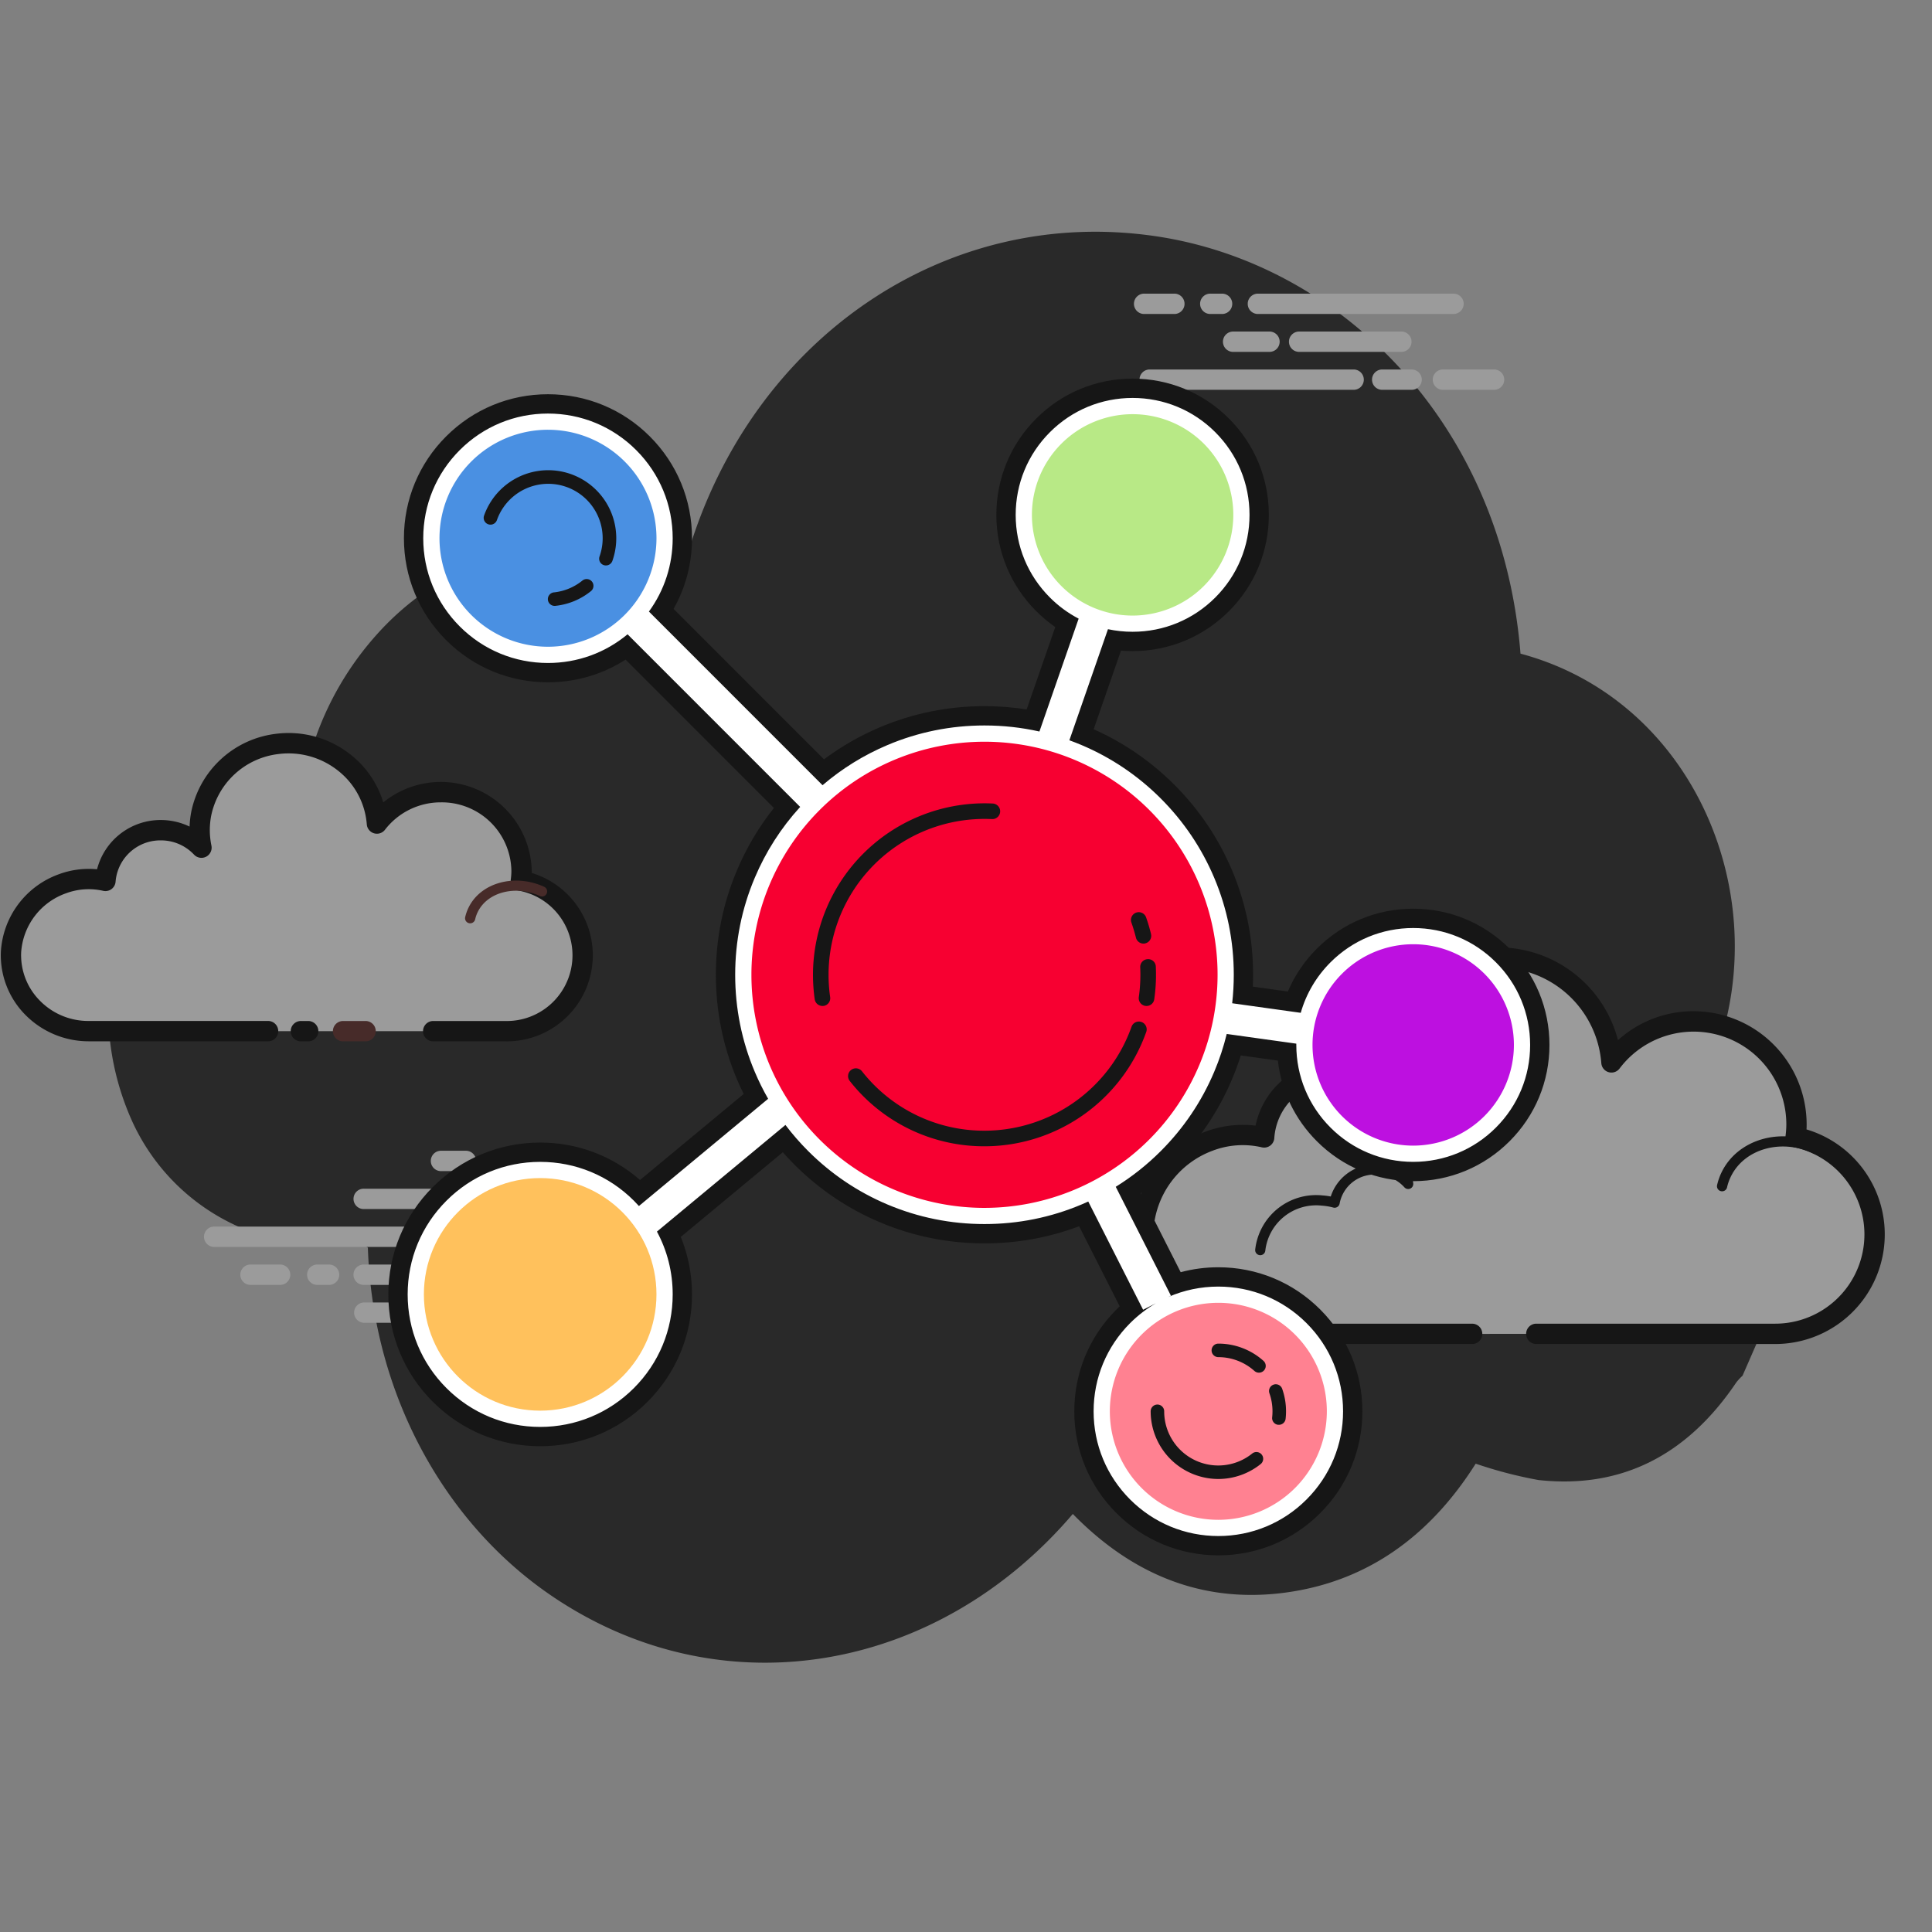 <svg id="asset_connect" data-name="asset / connect" xmlns="http://www.w3.org/2000/svg" xmlns:xlink="http://www.w3.org/1999/xlink" width="200" height="200" viewBox="0 0 200 200">
  <rect x="0" y="0" width="200" height="200" fill="#808080" stroke="none"/>
  <defs>
    <clipPath id="clip-path">
      <rect id="Mask" width="200" height="200" fill="none"/>
    </clipPath>
  </defs>
  <g id="ilustration_-_connect" data-name="ilustration - connect">
    <rect id="Mask-2" data-name="Mask" width="200" height="200" fill="none"/>
    <g id="ilustration_-_connect-2" data-name="ilustration - connect" clip-path="url(#clip-path)">
      <path id="Path" d="M165.047,88.449a34.928,34.928,0,0,0,1.676-4.091C172.266,68,163.883,48.4,146.232,43.674,144.325,19.708,127.483,3.268,108.462.461,86.691-2.749,66.748,11.08,60.112,33.061c-8-2.834-15.792-2.488-23.137,1.8a28.649,28.649,0,0,0-9.116,6.806,31.835,31.835,0,0,0-7.688,15.779A25.169,25.169,0,0,0,15.59,58.47C7.085,61.52,1.719,67.8.247,77.255A27.811,27.811,0,0,0,2.211,91.39a21.847,21.847,0,0,0,23.118,13.288,2.277,2.277,0,0,1,1.583.491c.507,14.989,7.785,28.246,18.7,35.819,17.518,12.152,40.057,8.408,54.276-8.255,6.093,6.232,13.343,9.259,21.861,8.16,8.469-1.093,15.046-5.766,19.844-13.366a44.8,44.8,0,0,0,6.491,1.693c8.509.931,15.362-2.493,20.488-10.105a5.691,5.691,0,0,1,.644-.691l2.2-5.04a67.3,67.3,0,0,0,.933-7.646A23,23,0,0,0,165.047,88.449Z" transform="translate(11.17 23.991)" fill="#292929"/>
      <g id="Group" transform="translate(116.789 97.947)">
        <g id="Group-2" data-name="Group">
          <path id="Path-2" data-name="Path" d="M40.665,38.96H65.427A10.292,10.292,0,0,0,67.541,18.6a10.535,10.535,0,0,0,.091-1.322,10.649,10.649,0,0,0-19.158-6.413A11.759,11.759,0,0,0,25.2,9.535a11.965,11.965,0,0,0,.029,4.583,7.338,7.338,0,0,0-12.709,4.509,9.866,9.866,0,0,0-5.72.4A10.43,10.43,0,0,0,.008,28.259,10.293,10.293,0,0,0,10.292,38.965H34.016" transform="translate(1.552 1.172)" fill="#9b9b9b"/>
          <path id="Path-3" data-name="Path" d="M66.476,41.067H41.714a1.053,1.053,0,0,1,0-2.105H66.476a9.24,9.24,0,0,0,1.9-18.282,1.05,1.05,0,0,1-.829-1.158,9.742,9.742,0,0,0,.082-1.194,9.6,9.6,0,0,0-17.265-5.779A1.052,1.052,0,0,1,48.476,12a10.706,10.706,0,0,0-21.187-1.215,10.867,10.867,0,0,0,.027,4.181,1.054,1.054,0,0,1-1.8.926A6.233,6.233,0,0,0,20.9,13.869a6.306,6.306,0,0,0-6.276,5.882,1.052,1.052,0,0,1-1.278.958,8.744,8.744,0,0,0-5.122.352,9.408,9.408,0,0,0-6.112,8.291,9.241,9.241,0,0,0,9.232,9.611H35.07a1.053,1.053,0,1,1,0,2.105H11.344A11.345,11.345,0,0,1,.009,29.269,11.538,11.538,0,0,1,7.483,19.09a10.953,10.953,0,0,1,5.2-.629,8.38,8.38,0,0,1,12.314-5.625,13.506,13.506,0,0,1,.223-2.44A12.808,12.808,0,0,1,50.2,9.617a11.581,11.581,0,0,1,7.819-3A11.726,11.726,0,0,1,69.731,18.328c0,.175,0,.349-.015.524a11.344,11.344,0,0,1-3.24,22.215Z" transform="translate(0.503 0.118)" fill="#161616"/>
        </g>
        <g id="Group-3" data-name="Group" transform="translate(12.632 16.842)">
          <path id="Path-4" data-name="Path" d="M.527,15.065H.492A.526.526,0,0,1,0,14.505,6.347,6.347,0,0,1,6.965,8.878a6.759,6.759,0,0,1,.859.112,4.788,4.788,0,0,1,4.979-3.3,5.093,5.093,0,0,1,2.451.8c0-.04,0-.078.006-.116C15.515,2.6,19.039-.231,23.138.015a.526.526,0,0,1,.491.56.515.515,0,0,1-.56.491,6.139,6.139,0,0,0-6.758,5.383,5.5,5.5,0,0,0,.048,1.162.526.526,0,0,1-.914.427,3.983,3.983,0,0,0-2.712-1.3A3.675,3.675,0,0,0,8.746,9.7a.528.528,0,0,1-.661.436,5.955,5.955,0,0,0-1.192-.2A5.3,5.3,0,0,0,1.05,14.579.52.52,0,0,1,.527,15.065Z" transform="translate(0.515 0.082)" fill="#161616"/>
        </g>
        <g id="Group-4" data-name="Group" transform="translate(60.053 18.947)">
          <path id="Path-5" data-name="Path" d="M.527,5.69a.576.576,0,0,1-.118-.013.525.525,0,0,1-.4-.629,6.179,6.179,0,0,1,.463-1.32C2.125.313,6.586-.995,10.414.814a.527.527,0,0,1-.448.954C6.654.207,2.82,1.29,1.424,4.186a5.1,5.1,0,0,0-.385,1.1A.52.52,0,0,1,.527,5.69Z" transform="translate(0.902 0.738)" fill="#161616"/>
        </g>
      </g>
      <g id="Group-5" data-name="Group" transform="translate(21.053 118)">
        <g id="Group-6" data-name="Group" transform="translate(0 0.316)">
          <path id="Combined_Shape" data-name="Combined Shape" d="M16.524,17.808a1.053,1.053,0,0,1,0-2.105h3.7a1.053,1.053,0,0,1,0,2.105Zm0-3.924a1.053,1.053,0,1,1,0-2.105H36.77a1.053,1.053,0,1,1,0,2.105Zm-4.868,0a1.053,1.053,0,0,1,0-2.105H12.88a1.053,1.053,0,1,1,0,2.105Zm-6.848,0a1.053,1.053,0,1,1,0-2.105H7.876a1.053,1.053,0,0,1,0,2.105Zm26.6-3.929a1.053,1.053,0,1,1,0-2.105H36.77a1.053,1.053,0,1,1,0,2.105Zm-6.221,0a1.053,1.053,0,1,1,0-2.105h3.044a1.053,1.053,0,1,1,0,2.105Zm-24.139,0a1.053,1.053,0,1,1,0-2.105H22.169a1.053,1.053,0,0,1,0,2.105ZM16.527,6.032a1.053,1.053,0,1,1,0-2.105H27.11a1.053,1.053,0,0,1,0,2.105Zm7.936-3.927a1.053,1.053,0,0,1,0-2.105H27.11a1.053,1.053,0,0,1,0,2.105Z" transform="translate(0.101 0.811)" fill="#9b9b9b"/>
        </g>
      </g>
      <g id="Group-7" data-name="Group" transform="translate(116.789 29.474)">
        <g id="Group-8" data-name="Group" transform="translate(0.105 0.421)">
          <path id="Combined_Shape-2" data-name="Combined Shape" d="M31.918,9.956a1.053,1.053,0,0,1,0-2.105h5.36a1.053,1.053,0,0,1,0,2.105Zm-6.221,0a1.053,1.053,0,1,1,0-2.105h3.045a1.053,1.053,0,0,1,0,2.105Zm-24.137,0a1.053,1.053,0,0,1,0-2.105H22.676a1.053,1.053,0,1,1,0,2.105ZM17.033,6.029a1.053,1.053,0,0,1,0-2.105H27.617a1.053,1.053,0,1,1,0,2.105Zm-6.768,0a1.053,1.053,0,1,1,0-2.105h3.7a1.053,1.053,0,1,1,0,2.105Zm2.5-3.924a1.053,1.053,0,0,1,0-2.105H33.015a1.053,1.053,0,1,1,0,2.105Zm-4.867,0A1.053,1.053,0,1,1,7.9,0H9.122a1.053,1.053,0,0,1,0,2.105Zm-6.848,0A1.053,1.053,0,1,1,1.053,0H4.118a1.053,1.053,0,1,1,0,2.105Z" transform="translate(0.526 0.503)" fill="#9b9b9b"/>
        </g>
      </g>
      <g id="shape" transform="translate(42 41)">
        <g id="Combined_Shape-3" data-name="Combined Shape" transform="translate(0.201 0.195)" fill="#fff" stroke-miterlimit="10">
          <path d="M 83.921 118.814 C 80.206 118.814 76.712 117.367 74.084 114.74 C 71.456 112.113 70.009 108.62 70.009 104.904 C 70.009 101.188 71.456 97.695 74.084 95.067 C 74.362 94.789 74.651 94.523 74.95 94.27 L 69.99 84.48 C 66.731 85.833 63.274 86.519 59.712 86.519 C 56.094 86.519 52.583 85.81 49.277 84.413 C 46.084 83.063 43.217 81.131 40.756 78.671 C 40.124 78.038 39.521 77.373 38.956 76.684 L 27.055 86.561 C 27.961 88.498 28.436 90.638 28.436 92.801 C 28.436 96.732 26.906 100.428 24.126 103.208 C 21.346 105.988 17.65 107.519 13.719 107.519 C 9.787 107.519 6.09 105.988 3.31 103.208 C 0.531 100.428 -1 96.732 -1 92.801 C -1 88.869 0.531 85.173 3.31 82.393 C 6.091 79.613 9.787 78.082 13.719 78.082 C 17.599 78.082 21.25 79.574 24.018 82.287 L 36.041 72.311 C 35.667 71.608 35.322 70.884 35.011 70.15 C 33.614 66.844 32.905 63.332 32.905 59.712 C 32.905 56.095 33.614 52.586 35.012 49.281 C 36.073 46.77 37.501 44.453 39.261 42.381 L 22.681 25.798 C 21.629 26.563 20.481 27.172 19.259 27.614 C 17.746 28.16 16.153 28.437 14.525 28.437 C 10.809 28.437 7.316 26.99 4.687 24.362 C 2.06 21.734 0.613 18.241 0.613 14.525 C 0.613 10.809 2.06 7.316 4.688 4.689 C 7.316 2.062 10.809 0.616 14.525 0.616 C 18.24 0.616 21.734 2.062 24.362 4.689 C 26.989 7.316 28.436 10.809 28.436 14.525 C 28.436 17.205 27.689 19.768 26.268 21.992 L 43.013 38.74 C 44.919 37.219 47.021 35.968 49.276 35.013 C 52.583 33.614 56.094 32.905 59.712 32.905 C 61.408 32.905 63.097 33.063 64.743 33.375 L 68.242 23.307 C 67.352 22.765 66.527 22.115 65.781 21.369 C 63.305 18.894 61.942 15.604 61.942 12.103 C 61.942 8.603 63.305 5.313 65.78 2.838 C 68.255 0.363 71.546 -1 75.046 -1 C 78.545 -1 81.836 0.363 84.311 2.838 C 86.786 5.313 88.149 8.603 88.149 12.103 C 88.149 15.603 86.786 18.893 84.311 21.368 C 81.836 23.843 78.545 25.206 75.046 25.206 C 74.414 25.206 73.782 25.161 73.16 25.072 L 69.762 34.852 C 69.893 34.905 70.023 34.959 70.152 35.013 C 73.345 36.365 76.212 38.298 78.672 40.76 C 81.132 43.221 83.064 46.088 84.415 49.282 C 85.812 52.586 86.52 56.096 86.519 59.713 C 86.519 60.41 86.492 61.11 86.439 61.804 L 91.758 62.546 C 92.406 60.742 93.457 59.084 94.83 57.712 C 97.305 55.237 100.595 53.874 104.095 53.874 C 107.595 53.874 110.885 55.237 113.36 57.712 C 115.835 60.187 117.198 63.477 117.198 66.977 C 117.198 70.477 115.835 73.767 113.36 76.242 C 110.885 78.717 107.595 80.08 104.095 80.08 C 100.595 80.08 97.305 78.717 94.83 76.242 C 92.53 73.943 91.19 70.939 91.012 67.717 L 85.532 66.953 C 85.228 68.038 84.853 69.11 84.413 70.15 C 83.063 73.344 81.131 76.21 78.671 78.671 C 77.422 79.919 76.056 81.041 74.601 82.014 L 79.51 91.702 C 80.923 91.23 82.402 90.992 83.921 90.992 C 87.637 90.992 91.13 92.439 93.757 95.067 C 96.385 97.695 97.833 101.189 97.833 104.904 C 97.833 108.619 96.385 112.112 93.757 114.739 C 91.13 117.367 87.637 118.814 83.921 118.814 Z M 83.921 96.351 C 79.205 96.351 75.369 100.188 75.369 104.904 C 75.369 109.618 79.205 113.453 83.921 113.453 C 88.637 113.453 92.473 109.618 92.473 104.904 C 92.473 100.188 88.637 96.351 83.921 96.351 Z M 13.719 83.442 C 8.558 83.442 4.36 87.64 4.36 92.801 C 4.36 97.961 8.558 102.159 13.719 102.159 C 18.879 102.159 23.077 97.961 23.077 92.801 C 23.077 87.64 18.879 83.442 13.719 83.442 Z M 59.712 38.264 C 47.886 38.264 38.264 47.887 38.264 59.714 C 38.264 71.541 47.886 81.164 59.712 81.164 C 69.095 81.164 77.346 75.067 80.157 66.203 L 78.292 65.943 L 77.302 65.805 L 77.44 64.815 L 77.886 61.621 L 78.024 60.63 L 79.014 60.768 L 81.117 61.062 C 81.145 60.613 81.159 60.163 81.159 59.714 C 81.159 47.887 71.538 38.264 59.712 38.264 Z M 104.095 59.234 C 99.825 59.234 96.351 62.709 96.351 66.98 C 96.351 71.251 99.825 74.725 104.095 74.725 C 108.365 74.725 111.838 71.251 111.838 66.98 C 111.838 62.709 108.365 59.234 104.095 59.234 Z M 14.525 5.975 C 9.809 5.975 5.972 9.811 5.972 14.525 C 5.972 19.241 9.809 23.077 14.525 23.077 C 19.241 23.077 23.077 19.241 23.077 14.525 C 23.077 9.811 19.241 5.975 14.525 5.975 Z M 75.046 4.36 C 70.776 4.36 67.302 7.835 67.302 12.106 C 67.302 16.377 70.776 19.851 75.046 19.851 C 79.315 19.851 82.789 16.377 82.789 12.106 C 82.789 7.835 79.315 4.36 75.046 4.36 Z" stroke="none"/>
          <path d="M 83.921 117.814 C 87.369 117.814 90.611 116.471 93.05 114.032 C 95.489 111.594 96.833 108.352 96.833 104.904 C 96.833 101.455 95.489 98.213 93.05 95.774 C 90.612 93.335 87.369 91.992 83.921 91.992 C 82.11 91.992 80.355 92.363 78.744 93.068 L 79.012 92.932 L 73.301 81.662 C 74.984 80.619 76.544 79.383 77.963 77.963 C 80.333 75.594 82.193 72.834 83.492 69.761 C 84.032 68.484 84.465 67.175 84.79 65.84 L 91.992 66.844 C 91.992 66.888 91.992 66.933 91.992 66.977 C 91.992 70.21 93.251 73.249 95.537 75.535 C 97.823 77.821 100.862 79.08 104.095 79.08 C 107.328 79.08 110.367 77.821 112.653 75.535 C 114.939 73.249 116.198 70.21 116.198 66.977 C 116.198 63.744 114.939 60.705 112.653 58.419 C 110.367 56.133 107.328 54.874 104.095 54.874 C 100.862 54.874 97.823 56.133 95.537 58.419 C 94.057 59.898 93.008 61.693 92.452 63.652 L 85.353 62.662 C 85.464 61.689 85.519 60.705 85.519 59.712 C 85.52 56.23 84.838 52.852 83.494 49.671 C 82.194 46.598 80.335 43.837 77.965 41.467 C 75.596 39.096 72.835 37.235 69.763 35.934 C 69.345 35.758 68.924 35.592 68.5 35.439 L 72.495 23.939 C 73.324 24.116 74.178 24.206 75.046 24.206 C 78.278 24.206 81.318 22.947 83.604 20.661 C 85.89 18.375 87.149 15.336 87.149 12.103 C 87.149 8.87 85.89 5.831 83.604 3.545 C 81.318 1.259 78.278 3.131103539999458e-06 75.046 3.131103539999458e-06 C 71.813 3.131103539999458e-06 68.773 1.259 66.488 3.545 C 64.201 5.831 62.942 8.87 62.942 12.103 C 62.942 15.337 64.201 18.376 66.488 20.662 C 67.376 21.55 68.377 22.283 69.46 22.847 L 65.4 34.532 C 63.547 34.115 61.646 33.905 59.712 33.905 C 56.227 33.905 52.848 34.588 49.666 35.934 C 47.215 36.972 44.963 38.366 42.949 40.09 L 24.975 22.113 C 26.574 19.921 27.436 17.29 27.436 14.525 C 27.436 11.076 26.094 7.835 23.655 5.396 C 21.216 2.958 17.974 1.616 14.525 1.616 C 11.076 1.616 7.834 2.958 5.395 5.396 C 2.956 7.835 1.613 11.076 1.613 14.525 C 1.613 17.974 2.956 21.216 5.395 23.655 C 7.834 26.094 11.076 27.437 14.525 27.437 C 17.569 27.437 20.452 26.39 22.764 24.467 L 40.632 42.337 C 38.654 44.504 37.076 46.966 35.933 49.671 C 34.587 52.852 33.905 56.23 33.905 59.712 C 33.905 63.198 34.587 66.578 35.933 69.761 C 36.339 70.723 36.801 71.654 37.316 72.552 L 23.94 83.652 C 23.772 83.464 23.598 83.28 23.418 83.101 C 20.827 80.51 17.383 79.082 13.719 79.082 C 10.054 79.082 6.609 80.51 4.018 83.101 C 1.426 85.692 1.242919915966922e-05 89.137 1.242919915966922e-05 92.801 C 1.242919915966922e-05 96.466 1.426 99.91 4.018 102.501 C 6.609 105.092 10.054 106.519 13.719 106.519 C 17.383 106.519 20.828 105.092 23.419 102.501 C 26.01 99.91 27.436 96.466 27.436 92.801 C 27.436 90.494 26.871 88.274 25.805 86.299 L 39.107 75.26 C 39.825 76.209 40.611 77.111 41.463 77.963 C 43.833 80.332 46.593 82.193 49.666 83.492 C 52.848 84.837 56.227 85.519 59.712 85.519 C 63.198 85.519 66.579 84.837 69.761 83.492 C 69.994 83.393 70.226 83.291 70.455 83.186 L 76.133 94.391 L 77.463 93.717 C 76.499 94.276 75.6 94.965 74.791 95.774 C 72.352 98.213 71.009 101.455 71.009 104.904 C 71.009 108.353 72.352 111.595 74.791 114.033 C 77.23 116.471 80.473 117.814 83.921 117.814 M 83.921 95.351 C 89.188 95.351 93.473 99.637 93.473 104.904 C 93.473 110.17 89.188 114.453 83.921 114.453 C 78.654 114.453 74.369 110.17 74.369 104.904 C 74.369 99.637 78.654 95.351 83.921 95.351 M 13.719 82.442 C 19.43 82.442 24.077 87.089 24.077 92.801 C 24.077 98.512 19.43 103.159 13.719 103.159 C 8.006 103.159 3.36 98.512 3.36 92.801 C 3.36 87.089 8.006 82.442 13.719 82.442 M 59.712 37.265 C 72.09 37.265 82.159 47.336 82.159 59.714 C 82.159 60.554 82.113 61.382 82.023 62.198 L 78.876 61.759 L 78.431 64.953 L 81.437 65.372 C 78.923 75.021 70.136 82.164 59.712 82.164 C 47.335 82.164 37.264 72.093 37.264 59.714 C 37.264 47.336 47.335 37.265 59.712 37.265 M 104.095 58.234 C 108.916 58.234 112.838 62.157 112.838 66.98 C 112.838 71.802 108.916 75.725 104.095 75.725 C 99.274 75.725 95.351 71.802 95.351 66.98 C 95.351 62.157 99.274 58.234 104.095 58.234 M 14.525 4.975 C 19.792 4.975 24.077 9.259 24.077 14.525 C 24.077 19.792 19.792 24.077 14.525 24.077 C 9.257 24.077 4.972 19.792 4.972 14.525 C 4.972 9.259 9.257 4.975 14.525 4.975 M 75.046 3.36 C 79.867 3.36 83.789 7.283 83.789 12.106 C 83.789 16.928 79.867 20.851 75.046 20.851 C 70.224 20.851 66.302 16.928 66.302 12.106 C 66.302 7.283 70.224 3.36 75.046 3.36 M 83.921 119.814 C 79.938 119.814 76.194 118.263 73.377 115.447 C 70.56 112.632 69.009 108.887 69.009 104.904 C 69.009 100.921 70.56 97.177 73.377 94.36 C 73.486 94.25 73.598 94.142 73.711 94.036 L 69.51 85.746 C 66.384 86.923 63.093 87.519 59.712 87.519 C 55.96 87.519 52.318 86.784 48.888 85.334 C 45.576 83.934 42.602 81.93 40.049 79.378 C 39.631 78.96 39.225 78.528 38.835 78.085 L 28.273 86.85 C 29.037 88.726 29.436 90.754 29.436 92.801 C 29.436 97 27.802 100.947 24.833 103.915 C 21.865 106.884 17.917 108.519 13.719 108.519 C 9.519 108.519 5.572 106.884 2.603 103.915 C -0.365 100.947 -2 97 -2 92.801 C -2 88.602 -0.365 84.655 2.603 81.686 C 5.572 78.717 9.52 77.082 13.719 77.082 C 17.559 77.082 21.19 78.451 24.054 80.958 L 34.785 72.054 C 34.538 71.556 34.306 71.05 34.09 70.54 C 32.64 67.109 31.905 63.467 31.905 59.712 C 31.905 55.961 32.64 52.32 34.091 48.892 C 35.072 46.571 36.354 44.41 37.913 42.447 L 22.56 27.092 C 21.631 27.689 20.64 28.178 19.598 28.555 C 17.976 29.14 16.269 29.437 14.525 29.437 C 10.542 29.437 6.797 27.886 3.98 25.069 C 1.164 22.252 -0.387 18.508 -0.387 14.525 C -0.387 10.542 1.164 6.798 3.981 3.982 C 6.797 1.166 10.542 -0.384 14.525 -0.384 C 18.507 -0.384 22.252 1.166 25.069 3.982 C 27.885 6.798 29.436 10.542 29.436 14.525 C 29.436 17.123 28.781 19.62 27.528 21.838 L 43.099 37.411 C 44.884 36.078 46.824 34.965 48.886 34.092 C 52.317 32.641 55.96 31.905 59.712 31.905 C 61.18 31.905 62.641 32.019 64.077 32.245 L 67.04 23.718 C 66.34 23.234 65.682 22.685 65.074 22.077 C 62.409 19.413 60.942 15.871 60.942 12.103 C 60.942 8.336 62.409 4.795 65.073 2.131 C 67.737 -0.533 71.279 -2 75.046 -2 C 78.813 -2 82.354 -0.533 85.018 2.131 C 87.682 4.795 89.149 8.336 89.149 12.103 C 89.149 15.87 87.682 19.412 85.018 22.076 C 82.354 24.739 78.813 26.206 75.046 26.206 C 74.644 26.206 74.242 26.189 73.842 26.156 L 71.014 34.297 C 74.137 35.687 76.949 37.622 79.38 40.053 C 81.931 42.605 83.935 45.579 85.336 48.892 C 86.785 52.321 87.52 55.961 87.519 59.713 C 87.519 60.122 87.51 60.532 87.492 60.941 L 91.116 61.446 C 91.82 59.799 92.841 58.286 94.123 57.005 C 96.786 54.341 100.328 52.874 104.095 52.874 C 107.862 52.874 111.403 54.341 114.067 57.005 C 116.731 59.669 118.198 63.21 118.198 66.977 C 118.198 70.744 116.731 74.286 114.067 76.949 C 111.403 79.613 107.862 81.08 104.095 81.08 C 100.328 81.08 96.786 79.613 94.123 76.949 C 91.844 74.671 90.442 71.751 90.083 68.597 L 86.245 68.062 C 85.981 68.901 85.677 69.729 85.334 70.539 C 83.934 73.852 81.929 76.826 79.378 79.378 C 78.294 80.462 77.124 81.454 75.887 82.34 L 80.023 90.503 C 81.284 90.163 82.588 89.992 83.921 89.992 C 87.904 89.992 91.648 91.543 94.465 94.36 C 97.281 97.177 98.833 100.922 98.833 104.904 C 98.833 108.886 97.281 112.63 94.464 115.446 C 91.648 118.263 87.904 119.814 83.921 119.814 Z M 83.921 97.351 C 79.757 97.351 76.369 100.739 76.369 104.904 C 76.369 109.067 79.757 112.453 83.921 112.453 C 88.085 112.453 91.473 109.067 91.473 104.904 C 91.473 100.739 88.085 97.351 83.921 97.351 Z M 13.719 84.442 C 9.11 84.442 5.36 88.192 5.36 92.801 C 5.36 97.409 9.11 101.159 13.719 101.159 C 18.327 101.159 22.077 97.409 22.077 92.801 C 22.077 88.192 18.327 84.442 13.719 84.442 Z M 59.712 39.265 C 48.437 39.265 39.264 48.438 39.264 59.714 C 39.264 70.99 48.437 80.164 59.712 80.164 C 68.255 80.164 75.813 74.862 78.811 67.025 L 78.154 66.934 L 76.173 66.658 L 76.45 64.677 L 76.895 61.483 L 77.171 59.502 L 79.152 59.778 L 80.158 59.918 C 80.159 59.85 80.159 59.782 80.159 59.714 C 80.159 48.438 70.987 39.265 59.712 39.265 Z M 104.095 60.234 C 100.377 60.234 97.351 63.26 97.351 66.98 C 97.351 70.699 100.377 73.725 104.095 73.725 C 107.813 73.725 110.838 70.699 110.838 66.98 C 110.838 63.26 107.813 60.234 104.095 60.234 Z M 14.525 6.975 C 10.361 6.975 6.972 10.362 6.972 14.525 C 6.972 18.689 10.361 22.077 14.525 22.077 C 18.689 22.077 22.077 18.689 22.077 14.525 C 22.077 10.362 18.689 6.975 14.525 6.975 Z M 75.046 5.36 C 71.327 5.36 68.302 8.386 68.302 12.106 C 68.302 15.825 71.327 18.851 75.046 18.851 C 78.764 18.851 81.789 15.825 81.789 12.106 C 81.789 8.386 78.764 5.36 75.046 5.36 Z" stroke="none" fill="#161616"/>
        </g>
        <g id="Group-9" data-name="Group" transform="translate(91.6 54.2)">
          <path id="Path-6" data-name="Path" d="M10.426,20.849A10.424,10.424,0,1,1,20.849,10.426,10.435,10.435,0,0,1,10.426,20.849Z" transform="translate(2.27 2.546)" fill="#bd10e0"/>
        </g>
        <g id="Group-10" data-name="Group" transform="translate(62.8)">
          <path id="Path-7" data-name="Path" d="M10.423,20.849A10.424,10.424,0,1,1,20.849,10.426,10.434,10.434,0,0,1,10.423,20.849Z" transform="translate(2.023 1.875)" fill="#b8e986"/>
        </g>
        <g id="Group-11" data-name="Group" transform="translate(1.4 1.4)">
          <path id="Path-8" data-name="Path" d="M11.232,22.462a11.231,11.231,0,1,1,11.232-11.23A11.244,11.244,0,0,1,11.232,22.462Z" transform="translate(2.094 2.088)" fill="#4a90e2"/>
        </g>
        <g id="Group-12" data-name="Group" transform="translate(0 79.2)">
          <circle id="Oval" cx="12.038" cy="12.038" r="12.038" transform="translate(1.881 1.755)" fill="#ffc15c"/>
        </g>
        <g id="Group-13" data-name="Group" transform="translate(71 91.2)">
          <path id="Path-9" data-name="Path" d="M11.23,22.464A11.232,11.232,0,1,1,22.462,11.232,11.244,11.244,0,0,1,11.23,22.464Z" transform="translate(1.892 2.667)" fill="#ff8191"/>
        </g>
        <g id="Group-14" data-name="Group" transform="translate(34 33.6)">
          <path id="Path-10" data-name="Path" d="M24.13,48.257a24.128,24.128,0,1,1,24.127-24.13A24.156,24.156,0,0,1,24.13,48.257Z" transform="translate(1.786 2.182)" fill="#f70031"/>
        </g>
        <path id="Path-11" data-name="Path" d="M.979,20.978a.81.81,0,0,1-.8-.691A18.208,18.208,0,0,1,0,17.753,17.775,17.775,0,0,1,17.753,0c.283,0,.564.007.845.022a.806.806,0,1,1-.077,1.61c-.254-.012-.509-.017-.768-.017A16.14,16.14,0,0,0,1.778,20.062a.81.81,0,0,1-.684.914Z" transform="translate(42.16 42.159)" fill="#161616"/>
        <path id="Path-12" data-name="Path" d="M14.12,12.913A17.668,17.668,0,0,1,.173,6.15a.807.807,0,0,1,1.267-1A16.067,16.067,0,0,0,14.12,11.3,16.171,16.171,0,0,0,29.343.538a.807.807,0,1,1,1.522.54A17.784,17.784,0,0,1,14.12,12.913Z" transform="translate(45.793 64.75)" fill="#161616"/>
        <path id="Path-13" data-name="Path" d="M1.116,4.844A.958.958,0,0,1,1,4.837a.807.807,0,0,1-.686-.912A16.467,16.467,0,0,0,.478,1.616c0-.259-.007-.514-.017-.77A.8.8,0,0,1,1.229,0a.788.788,0,0,1,.845.768c.012.278.019.559.019.845a17.848,17.848,0,0,1-.18,2.534A.807.807,0,0,1,1.116,4.844Z" transform="translate(75.575 58.294)" fill="#161616"/>
        <path id="Path-14" data-name="Path" d="M1.442,3.229A.806.806,0,0,1,.66,2.614C.53,2.094.376,1.578.2,1.078A.807.807,0,1,1,1.72.538q.292.828.5,1.692a.806.806,0,0,1-.59.974A.739.739,0,0,1,1.442,3.229Z" transform="translate(74.932 53.453)" fill="#161616"/>
        <path id="Path-15" data-name="Path" d="M.705,2.778a.7.7,0,0,1-.079-1.4A5.608,5.608,0,0,0,3.54.158.7.7,0,0,1,4.425,1.25,6.988,6.988,0,0,1,.78,2.771.253.253,0,0,1,.705,2.778Z" transform="translate(14.75 18.942)" fill="#161616"/>
        <path id="Path-16" data-name="Path" d="M12.657,9.857a.731.731,0,0,1-.235-.038.7.7,0,0,1-.427-.9A5.635,5.635,0,0,0,1.368,5.165.7.7,0,1,1,.04,4.694,7.043,7.043,0,0,1,13.322,9.389.706.706,0,0,1,12.657,9.857Z" transform="translate(8.071 7.678)" fill="#161616"/>
        <path id="Path-17" data-name="Path" d="M7.006,7.706A7.014,7.014,0,0,1,0,.7.7.7,0,0,1,1.4.7a5.6,5.6,0,0,0,9.127,4.358.7.7,0,0,1,.881,1.087A7.018,7.018,0,0,1,7.006,7.706Z" transform="translate(77.116 104.398)" fill="#161616"/>
        <path id="Path-18" data-name="Path" d="M1.341,4.2c-.026,0-.053,0-.077,0a.7.7,0,0,1-.619-.773A5.932,5.932,0,0,0,.679,2.8,5.592,5.592,0,0,0,.36.936.7.7,0,1,1,1.68.468a6.943,6.943,0,0,1,.4,2.335,6.908,6.908,0,0,1-.043.778A.7.7,0,0,1,1.341,4.2Z" transform="translate(89.049 102.296)" fill="#161616"/>
        <path id="Path-19" data-name="Path" d="M4.9,3.007a.7.7,0,0,1-.466-.178A5.6,5.6,0,0,0,.7,1.4.7.7,0,0,1,.7,0a7,7,0,0,1,4.67,1.783A.7.7,0,0,1,4.9,3.007Z" transform="translate(83.423 98.091)" fill="#161616"/>
      </g>
      <g id="Group-15" data-name="Group" transform="translate(-0.526 75.789)">
        <g id="Group-16" data-name="Group">
          <g id="Group-17" data-name="Group">
            <path id="Shape-2" data-name="Shape" d="M43.676,29.8H8.044A7.953,7.953,0,0,1,.006,21.613a8,8,0,0,1,5.309-7.065,7.883,7.883,0,0,1,4.469-.3A5.692,5.692,0,0,1,15.512,9a5.783,5.783,0,0,1,4.207,1.8,8.958,8.958,0,0,1-.023-3.506A9.218,9.218,0,0,1,37.882,8.308a8.366,8.366,0,0,1,6.642-3.249,8.245,8.245,0,0,1,8.33,8.154,7.987,7.987,0,0,1-.071,1.011A7.859,7.859,0,0,1,51.128,29.8Zm-13.636,0h0Z" transform="translate(1.665 1.158)" fill="#9b9b9b"/>
            <path id="Shape-3" data-name="Shape" d="M44.729,31.912a1.053,1.053,0,0,1,0-2.105h7.455a6.806,6.806,0,0,0,1.443-13.493,1.053,1.053,0,0,1-.834-1.165,6.735,6.735,0,0,0,.061-.877,7.2,7.2,0,0,0-7.277-7.1,7.275,7.275,0,0,0-5.809,2.838,1.052,1.052,0,0,1-1.882-.562A7.825,7.825,0,0,0,35,3.965a8.236,8.236,0,0,0-6.259-1.794A8.062,8.062,0,0,0,21.78,8.545a7.864,7.864,0,0,0,.021,3.1,1.053,1.053,0,0,1-1.8.937,4.7,4.7,0,0,0-3.444-1.473,4.647,4.647,0,0,0-4.675,4.267,1.053,1.053,0,0,1-1.273.958,6.752,6.752,0,0,0-3.884.261A6.972,6.972,0,0,0,2.106,22.71a6.685,6.685,0,0,0,1.885,4.937,7.005,7.005,0,0,0,5.1,2.156H27.635a1.053,1.053,0,1,1,0,2.105H9.1a9.214,9.214,0,0,1-6.62-2.8A8.769,8.769,0,0,1,.007,22.626a9.091,9.091,0,0,1,6-8.011A8.954,8.954,0,0,1,9.963,14.1a6.788,6.788,0,0,1,6.6-5.1,6.884,6.884,0,0,1,2.977.68,10.269,10.269,0,0,1,.175-1.528A10.186,10.186,0,0,1,28.494.076a10.337,10.337,0,0,1,7.844,2.256,9.948,9.948,0,0,1,3.255,4.847,9.418,9.418,0,0,1,15.368,7.087c0,.071,0,.143,0,.214a8.909,8.909,0,0,1-2.775,17.432Zm-13.633,0a1.053,1.053,0,1,1,0-2.105h.756a1.053,1.053,0,0,1,0,2.105Z" transform="translate(0.61 0.098)" fill="#161616"/>
          </g>
          <path id="Path-20" data-name="Path" d="M.525,4.421a.542.542,0,0,1-.116-.013.524.524,0,0,1-.4-.629A4.665,4.665,0,0,1,.369,2.77C1.641.194,5.159-.756,8.205.65a.527.527,0,0,1-.442.956C5.235.438,2.336,1.168,1.315,3.236a3.443,3.443,0,0,0-.274.773A.528.528,0,0,1,.525,4.421Z" transform="translate(48.673 15.371)" fill="#472b29"/>
        </g>
        <path id="Path-21" data-name="Path" d="M3.383,2.105H1.053A1.053,1.053,0,0,1,1.053,0H3.383a1.053,1.053,0,1,1,0,2.105Z" transform="translate(34.956 29.905)" fill="#472b29"/>
      </g>
    </g>
  </g>
</svg>
